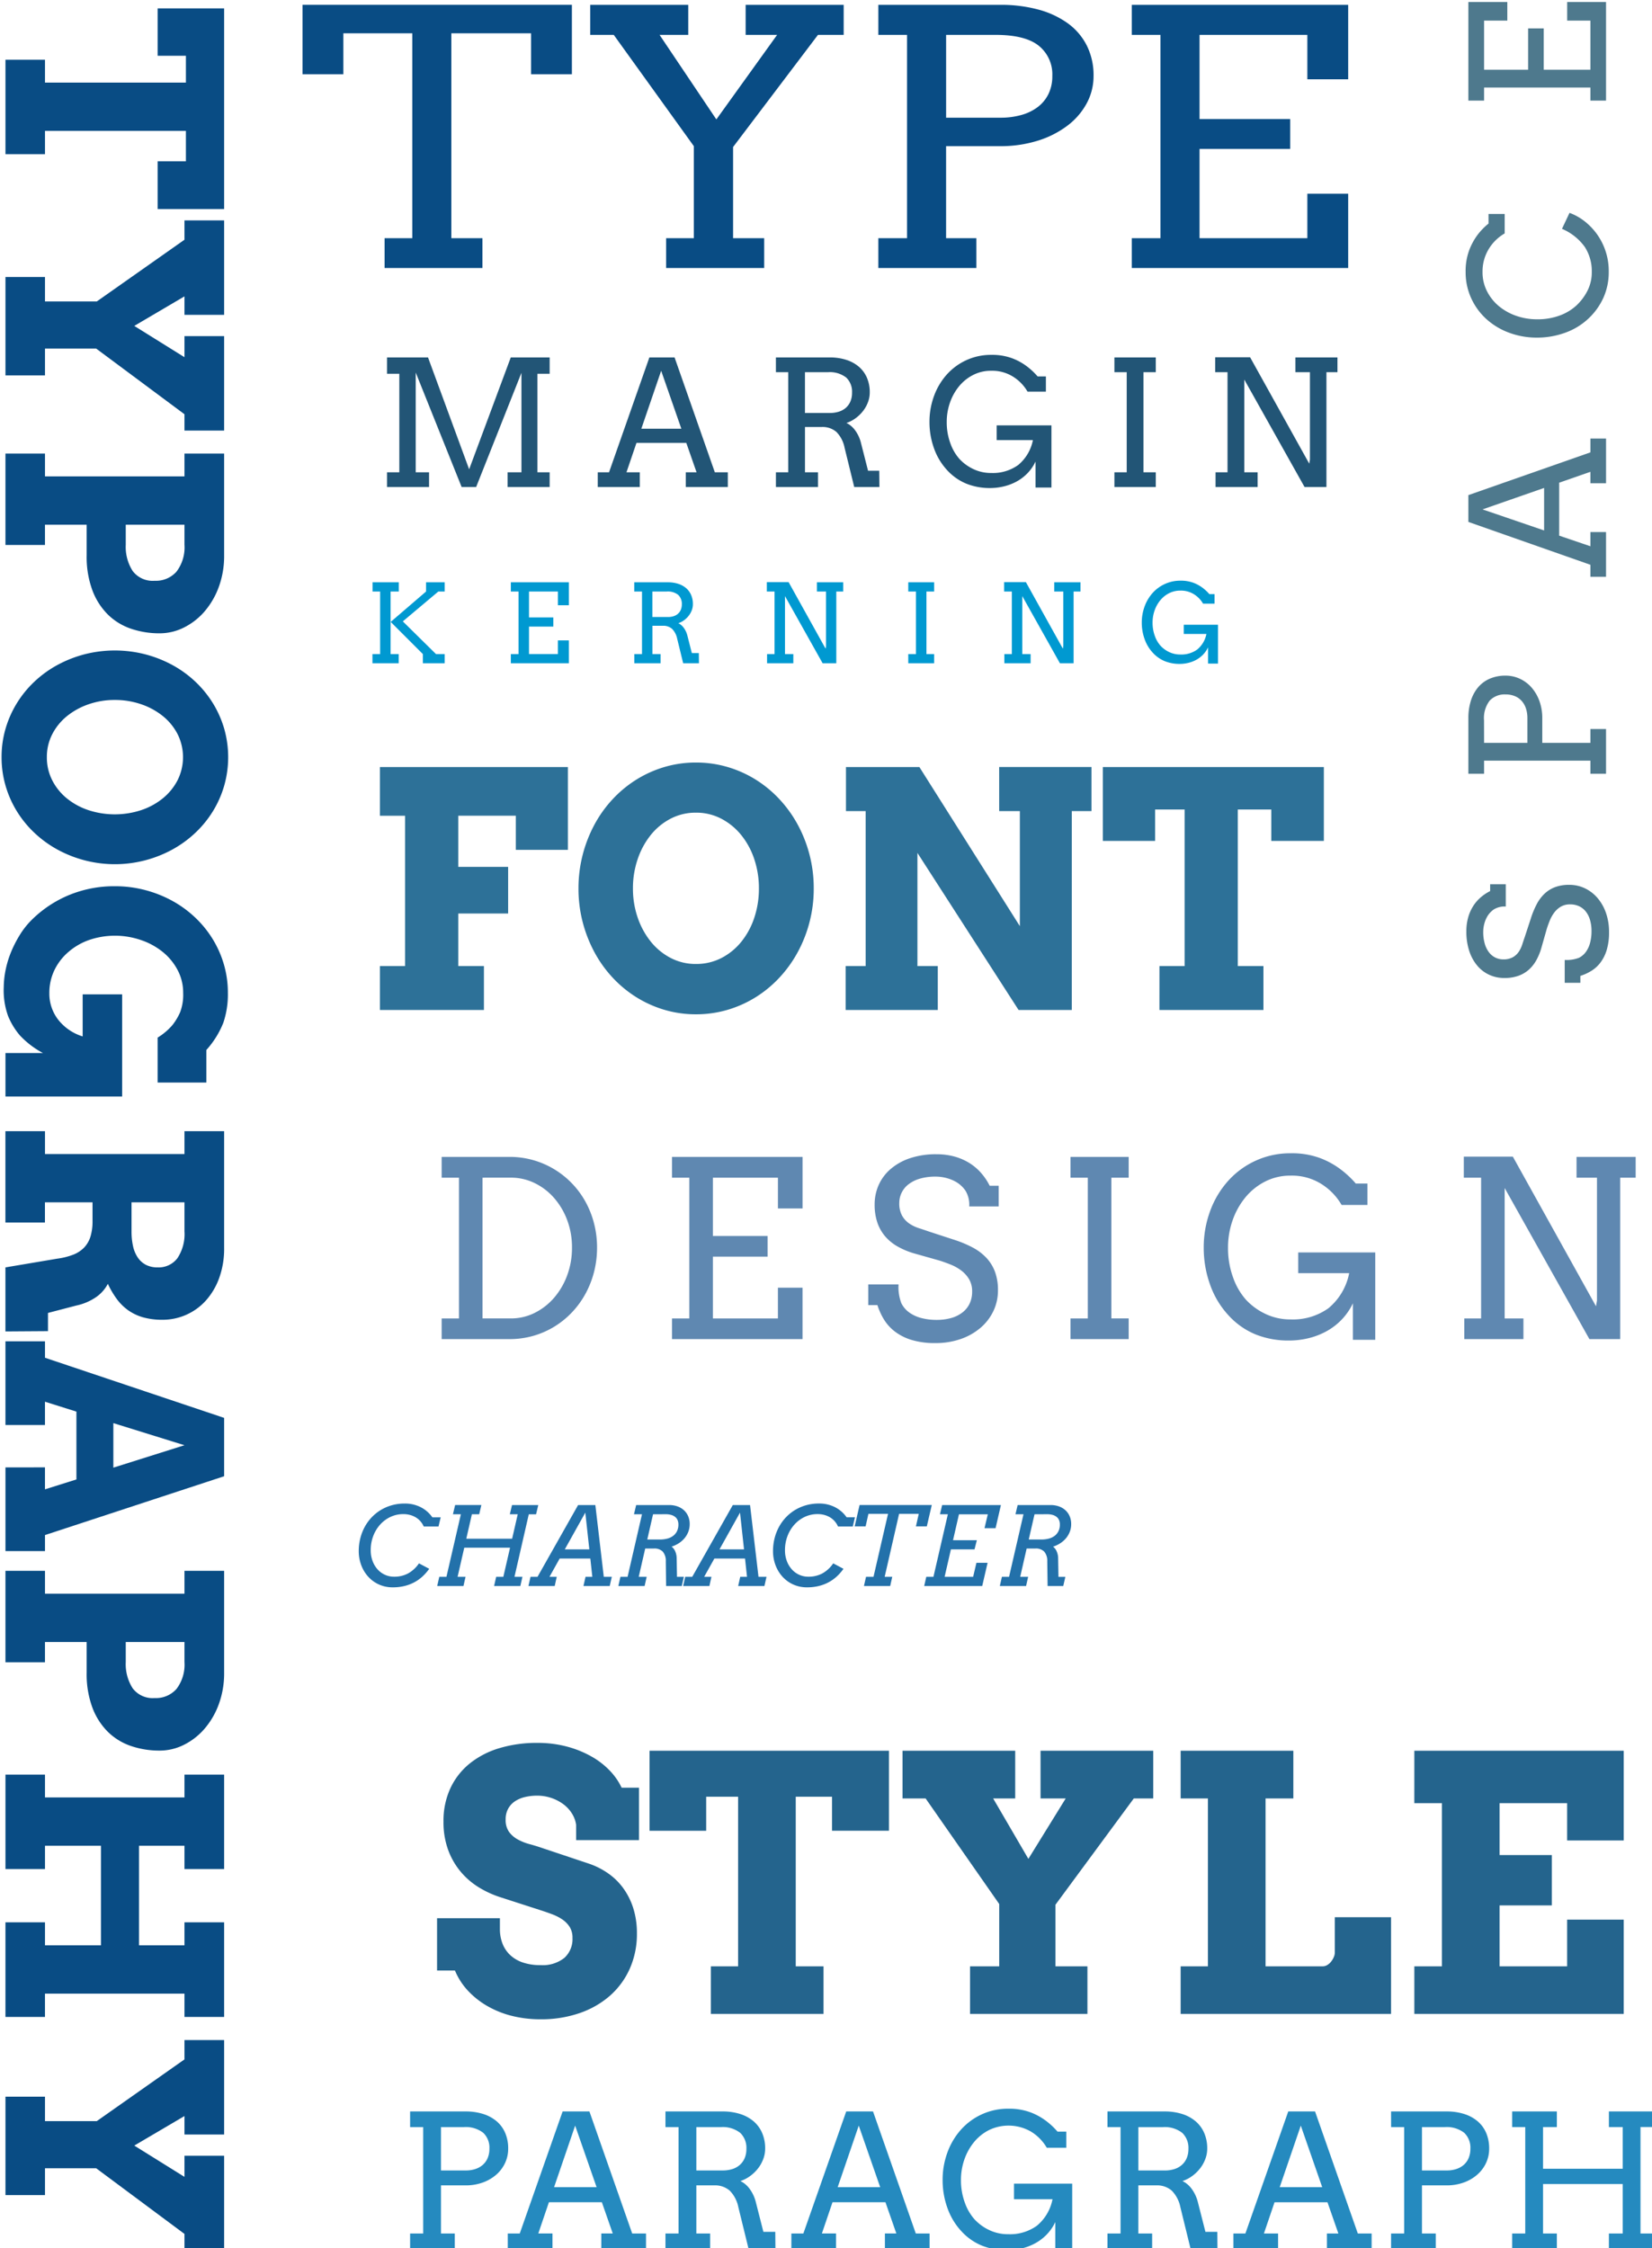 <svg xmlns="http://www.w3.org/2000/svg" xmlns:xlink="http://www.w3.org/1999/xlink" width="302" height="411" viewBox="0 0 302 411">
  <defs>
    <clipPath id="clip-Arvo2">
      <rect width="302" height="411"/>
    </clipPath>
  </defs>
  <g id="Arvo2" clip-path="url(#clip-Arvo2)">
    <g id="Group_70" data-name="Group 70" transform="translate(11427 3705)">
      <path id="Path_202" data-name="Path 202" d="M2.374,7.832H12.551a10.474,10.474,0,0,1,3.113.44,7.138,7.138,0,0,1,2.457,1.295,5.783,5.783,0,0,1,1.61,2.133,7.121,7.121,0,0,1,.573,2.938,6.114,6.114,0,0,1-.564,2.6,6.444,6.444,0,0,1-1.594,2.133,7.69,7.69,0,0,1-2.465,1.444,9.153,9.153,0,0,1-3.2.531H8.019v8.8h2.523V33H2.374V30.145H4.765V10.7H2.374ZM8.019,10.7v7.919h4.532a5.567,5.567,0,0,0,1.735-.257,3.882,3.882,0,0,0,1.361-.755,3.428,3.428,0,0,0,.9-1.245,4.309,4.309,0,0,0,.324-1.727,3.738,3.738,0,0,0-1.129-2.9,5.217,5.217,0,0,0-3.6-1.038Zm29.309,19.44h2.092l-1.992-5.711H27.749l-1.942,5.711H28.4V33H20.228V30.145h2.191L30.255,7.832h4.9l7.819,22.313H45.5V33H37.328Zm-8.633-8.467h7.77L32.546,10.422ZM49.056,7.832H59.531a10.414,10.414,0,0,1,3.1.44,7.138,7.138,0,0,1,2.457,1.295A5.864,5.864,0,0,1,66.7,11.7a7.033,7.033,0,0,1,.581,2.938,5.353,5.353,0,0,1-.34,1.868A6.473,6.473,0,0,1,66,18.216a7.2,7.2,0,0,1-1.436,1.4,6.569,6.569,0,0,1-1.81.946,3.78,3.78,0,0,1,.838.523,4.762,4.762,0,0,1,.8.83,6.759,6.759,0,0,1,.681,1.112,6.846,6.846,0,0,1,.49,1.336l1.395,5.479h2.175L69.16,33h-4.9l-1.876-7.653a6,6,0,0,0-1.569-3.03,4.087,4.087,0,0,0-2.88-.971H54.7v8.8h2.523V33H49.056V30.145h2.391V10.7H49.056ZM54.7,10.7v7.919h4.831a5.739,5.739,0,0,0,1.735-.249,3.781,3.781,0,0,0,1.361-.747,3.444,3.444,0,0,0,.9-1.237,4.249,4.249,0,0,0,.324-1.718,3.786,3.786,0,0,0-1.129-2.922A5.161,5.161,0,0,0,59.133,10.7Zm34.472,19.44h2.092l-1.992-5.711H79.593l-1.942,5.711h2.59V33H72.073V30.145h2.191L82.1,7.832H87l7.819,22.313H97.34V33H89.172Zm-8.633-8.467h7.77L84.391,10.422ZM120.324,33.1V28.053a8.551,8.551,0,0,1-1.577,2.283,8.781,8.781,0,0,1-2.108,1.6,10.1,10.1,0,0,1-2.482.946,11.5,11.5,0,0,1-2.681.315,12.2,12.2,0,0,1-4.532-.822,10.4,10.4,0,0,1-3.76-2.615,12.159,12.159,0,0,1-2.573-4.25,14.974,14.974,0,0,1-.888-5.13,14.468,14.468,0,0,1,.888-5.08,12.811,12.811,0,0,1,2.49-4.167,11.541,11.541,0,0,1,3.818-2.789,11.426,11.426,0,0,1,4.806-1.013,11.149,11.149,0,0,1,4.109.681,11.466,11.466,0,0,1,2.938,1.652,13.3,13.3,0,0,1,1.951,1.851h1.61v2.955h-3.569a8.336,8.336,0,0,0-2.947-2.988,8.227,8.227,0,0,0-7.612-.249,8.535,8.535,0,0,0-2.731,2.191,10.305,10.305,0,0,0-1.768,3.171,11.321,11.321,0,0,0-.631,3.785,11.772,11.772,0,0,0,.7,4.1,9.2,9.2,0,0,0,1.776,3.071,8.765,8.765,0,0,0,2.665,1.951,7.913,7.913,0,0,0,3.511.772,8.4,8.4,0,0,0,5.229-1.552,8.335,8.335,0,0,0,2.855-4.839H112.77V21.03h10.642V33.1Zm9.537-25.268h10.476a10.414,10.414,0,0,1,3.1.44,7.138,7.138,0,0,1,2.457,1.295,5.864,5.864,0,0,1,1.619,2.133,7.033,7.033,0,0,1,.581,2.938,5.353,5.353,0,0,1-.34,1.868,6.473,6.473,0,0,1-.946,1.71,7.2,7.2,0,0,1-1.436,1.4,6.569,6.569,0,0,1-1.81.946,3.78,3.78,0,0,1,.838.523,4.762,4.762,0,0,1,.8.83,6.76,6.76,0,0,1,.681,1.112,6.846,6.846,0,0,1,.49,1.336l1.395,5.479h2.175L149.965,33h-4.9l-1.876-7.653a6,6,0,0,0-1.569-3.03,4.087,4.087,0,0,0-2.88-.971h-3.237v8.8h2.523V33h-8.168V30.145h2.391V10.7h-2.391Zm5.645,2.872v7.919h4.831a5.738,5.738,0,0,0,1.735-.249,3.781,3.781,0,0,0,1.361-.747,3.444,3.444,0,0,0,.9-1.237,4.249,4.249,0,0,0,.324-1.718,3.786,3.786,0,0,0-1.129-2.922,5.161,5.161,0,0,0-3.586-1.046Zm34.472,19.44h2.092l-1.992-5.711H160.4l-1.942,5.711h2.59V33h-8.168V30.145h2.191l7.836-22.312h4.9l7.819,22.313h2.523V33h-8.168Zm-8.633-8.467h7.77L165.2,10.422ZM181.705,7.832h10.177a10.474,10.474,0,0,1,3.113.44,7.138,7.138,0,0,1,2.457,1.295,5.783,5.783,0,0,1,1.61,2.133,7.121,7.121,0,0,1,.573,2.938,6.114,6.114,0,0,1-.564,2.6,6.444,6.444,0,0,1-1.594,2.133,7.69,7.69,0,0,1-2.465,1.444,9.153,9.153,0,0,1-3.2.531H187.35v8.8h2.523V33h-8.168V30.145H184.1V10.7h-2.391ZM187.35,10.7v7.919h4.532a5.567,5.567,0,0,0,1.735-.257,3.882,3.882,0,0,0,1.361-.755,3.428,3.428,0,0,0,.9-1.245,4.309,4.309,0,0,0,.324-1.727,3.738,3.738,0,0,0-1.129-2.9,5.217,5.217,0,0,0-3.6-1.038Zm34.173-2.872h8.168v2.855H227.3V30.145h2.391V33h-8.168V30.145h2.523V21.1h-14.56v9.048h2.523V33h-8.168V30.145h2.391V10.688h-2.391V7.832h8.168v2.855h-2.523v7.62h14.56v-7.62h-2.523Z" transform="translate(-11354.403 -3326.833)" fill="#258abf"/>
      <path id="Path_216" data-name="Path 216" d="M13.613-3.145a8.751,8.751,0,0,1-1.26,1.431A7.273,7.273,0,0,1,10.83-.649a7.681,7.681,0,0,1-1.8.664,8.991,8.991,0,0,1-2.08.229,6.054,6.054,0,0,1-2.476-.5A5.958,5.958,0,0,1,2.51-1.65a6.5,6.5,0,0,1-1.3-2.1A7.215,7.215,0,0,1,.732-6.4,9.4,9.4,0,0,1,1.021-8.74a8.935,8.935,0,0,1,.815-2.085,8.266,8.266,0,0,1,1.279-1.748A7.981,7.981,0,0,1,4.8-13.916a8.219,8.219,0,0,1,2.021-.859,8.511,8.511,0,0,1,2.29-.3,6.34,6.34,0,0,1,2.954.669,5.827,5.827,0,0,1,2.124,1.851h1.523l-.4,1.68h-2.7a3.639,3.639,0,0,0-.571-.918,3.584,3.584,0,0,0-.83-.718,4.053,4.053,0,0,0-1.06-.464,4.6,4.6,0,0,0-1.26-.166,5.456,5.456,0,0,0-2.383.522A5.944,5.944,0,0,0,4.619-11.2a6.6,6.6,0,0,0-1.25,2.095A7.176,7.176,0,0,0,2.92-6.562a5.548,5.548,0,0,0,.352,2.026A4.752,4.752,0,0,0,4.209-3a4.053,4.053,0,0,0,1.357.967A3.984,3.984,0,0,0,7.178-1.7a5.326,5.326,0,0,0,2.593-.61,5.806,5.806,0,0,0,1.968-1.831ZM28.75-14.8h4.8l-.4,1.689H31.816L29.2-1.68h1.455L30.273,0h-4.8l.381-1.68h1.309L28.389-7H20.02L18.8-1.68h1.455L19.873,0h-4.8l.381-1.68h1.309l2.637-11.436H17.949l.4-1.689h4.8l-.4,1.689H21.416L20.391-8.643H28.77l1.025-4.473H28.35ZM42.188-1.68h1.24l-.361-3.34H37.461L35.6-1.68h1.328L36.553,0h-4.8l.381-1.68h1.279L40.83-14.8h3.154L45.527-1.68h1.465L46.611,0h-4.8ZM38.4-6.7h4.482l-.732-6.719ZM51.445-14.8h6.025a4.46,4.46,0,0,1,1.543.254,3.468,3.468,0,0,1,1.187.713,3.144,3.144,0,0,1,.762,1.1,3.584,3.584,0,0,1,.269,1.4,3.883,3.883,0,0,1-.269,1.46,4.167,4.167,0,0,1-.723,1.191,4.673,4.673,0,0,1-1.055.9A5.658,5.658,0,0,1,57.92-7.2a2.107,2.107,0,0,1,.645.82,3.156,3.156,0,0,1,.283,1.3l.059,3.4h1.26L59.785,0H56.924l-.059-4.5a2.592,2.592,0,0,0-.557-1.787,2.134,2.134,0,0,0-1.621-.566H53.1L51.914-1.68h1.455L52.988,0h-4.8l.381-1.68h1.309L52.51-13.115H51.045Zm3.086,1.689L53.477-8.5h2.314a5.219,5.219,0,0,0,1.353-.166,3.045,3.045,0,0,0,1.069-.508,2.381,2.381,0,0,0,.7-.859,2.719,2.719,0,0,0,.254-1.211A2.045,2.045,0,0,0,59.033-12a1.51,1.51,0,0,0-.425-.6,2.006,2.006,0,0,0-.732-.386,3.587,3.587,0,0,0-1.05-.137ZM70.469-1.68h1.24l-.361-3.34H65.742L63.877-1.68h1.328L64.834,0h-4.8l.381-1.68h1.279L69.111-14.8h3.154L73.809-1.68h1.465L74.893,0h-4.8ZM66.68-6.7h4.482l-.732-6.719ZM89.346-3.145a8.751,8.751,0,0,1-1.26,1.431A7.274,7.274,0,0,1,86.563-.649a7.681,7.681,0,0,1-1.8.664,8.991,8.991,0,0,1-2.08.229,6.054,6.054,0,0,1-2.476-.5A5.958,5.958,0,0,1,78.242-1.65a6.5,6.5,0,0,1-1.3-2.1A7.215,7.215,0,0,1,76.465-6.4a9.4,9.4,0,0,1,.288-2.344,8.935,8.935,0,0,1,.815-2.085,8.266,8.266,0,0,1,1.279-1.748,7.981,7.981,0,0,1,1.685-1.343,8.219,8.219,0,0,1,2.021-.859,8.511,8.511,0,0,1,2.29-.3,6.34,6.34,0,0,1,2.954.669,5.827,5.827,0,0,1,2.124,1.851h1.523l-.4,1.68h-2.7a3.639,3.639,0,0,0-.571-.918,3.584,3.584,0,0,0-.83-.718,4.053,4.053,0,0,0-1.06-.464,4.6,4.6,0,0,0-1.26-.166,5.456,5.456,0,0,0-2.383.522A5.944,5.944,0,0,0,80.352-11.2,6.6,6.6,0,0,0,79.1-9.106a7.176,7.176,0,0,0-.449,2.544A5.548,5.548,0,0,0,79-4.536,4.752,4.752,0,0,0,79.941-3a4.053,4.053,0,0,0,1.357.967A3.984,3.984,0,0,0,82.91-1.7,5.326,5.326,0,0,0,85.5-2.31a5.806,5.806,0,0,0,1.968-1.831ZM93.467-1.68h1.367L97.49-13.2H93.906l-.518,2.3h-2l.9-3.906h13.2L104.58-10.9h-1.992l.518-2.3H99.512L96.875-1.68h1.387L97.881,0H93.086ZM107.383-14.8h10.742l-.977,4.229h-2.021l.6-2.539h-5.273l-1.084,4.736h4.355L113.3-6.7h-4.316l-1.152,5.02h5.215l.6-2.559h2.041L114.707,0H104.1l.381-1.68h1.309l2.637-11.436h-1.445Zm13.8,0h6.025a4.46,4.46,0,0,1,1.543.254,3.468,3.468,0,0,1,1.187.713,3.144,3.144,0,0,1,.762,1.1,3.584,3.584,0,0,1,.269,1.4,3.883,3.883,0,0,1-.269,1.46,4.167,4.167,0,0,1-.723,1.191,4.673,4.673,0,0,1-1.055.9,5.658,5.658,0,0,1-1.265.591,2.107,2.107,0,0,1,.645.82,3.156,3.156,0,0,1,.283,1.3l.059,3.4h1.26L129.521,0H126.66L126.6-4.5a2.592,2.592,0,0,0-.557-1.787,2.134,2.134,0,0,0-1.621-.566h-1.592L121.65-1.68h1.455L122.725,0h-4.8l.381-1.68h1.309l2.637-11.436h-1.465Zm3.086,1.689L123.213-8.5h2.314a5.219,5.219,0,0,0,1.353-.166,3.045,3.045,0,0,0,1.069-.508,2.381,2.381,0,0,0,.7-.859,2.719,2.719,0,0,0,.254-1.211A2.045,2.045,0,0,0,128.77-12a1.51,1.51,0,0,0-.425-.6,2.006,2.006,0,0,0-.732-.386,3.587,3.587,0,0,0-1.05-.137Z" transform="translate(-11362.149 -3415.059)" fill="#2371aa"/>
      <path id="Path_206" data-name="Path 206" d="M26.724-34.563a5.307,5.307,0,0,0-.778-2.095,6.2,6.2,0,0,0-1.587-1.7,7.938,7.938,0,0,0-2.19-1.127,7.932,7.932,0,0,0-2.555-.413,9.546,9.546,0,0,0-2.253.254,5.6,5.6,0,0,0-1.825.778A3.883,3.883,0,0,0,14.3-37.515a3.979,3.979,0,0,0-.46,1.968,3.749,3.749,0,0,0,.619,2.269A4.9,4.9,0,0,0,16.044-31.9a9.44,9.44,0,0,0,2.142.857q1.174.317,2.285.7l8.728,2.92a13.952,13.952,0,0,1,3.4,1.746,11.656,11.656,0,0,1,2.745,2.7,12.826,12.826,0,0,1,1.825,3.65,15.033,15.033,0,0,1,.667,4.634,15.515,15.515,0,0,1-1.285,6.379,14.37,14.37,0,0,1-3.6,4.951A16.5,16.5,0,0,1,27.39-.159,21.432,21.432,0,0,1,20.217.984,21.331,21.331,0,0,1,15,.365a17.407,17.407,0,0,1-4.491-1.793A15.265,15.265,0,0,1,6.951-4.237a12.3,12.3,0,0,1-2.38-3.7H1.3v-9.553H12.791v1.968a7.33,7.33,0,0,0,.46,2.634,5.7,5.7,0,0,0,1.381,2.095A6.287,6.287,0,0,0,16.948-9.41a9.84,9.84,0,0,0,3.269.492,6.378,6.378,0,0,0,4.348-1.317A4.635,4.635,0,0,0,26.057-13.9a3.637,3.637,0,0,0-.524-2.015,4.734,4.734,0,0,0-1.349-1.365,8.841,8.841,0,0,0-1.841-.936q-1.016-.381-2-.7l-7.268-2.349a18.289,18.289,0,0,1-3.983-1.777A13.7,13.7,0,0,1,5.7-25.9a13.337,13.337,0,0,1-2.349-4.015,14.74,14.74,0,0,1-.873-5.253,14.114,14.114,0,0,1,1.27-6.11A12.716,12.716,0,0,1,7.3-45.8a15.89,15.89,0,0,1,5.427-2.793,23.665,23.665,0,0,1,6.887-.952,20.738,20.738,0,0,1,5.459.682,18.9,18.9,0,0,1,4.491,1.825,14.412,14.412,0,0,1,3.364,2.618,11.612,11.612,0,0,1,2.111,3.063h3.174v9.585H26.724ZM51.353-8.7h4.983V-39.7H50.5v6.221H40.149V-48.115H83.916v14.631H73.506V-39.7H66.873V-8.7h5.078V0h-20.6ZM86.392-48.115h20.6v8.728h-4.031L109.4-28.342l6.824-11.045h-4.6v-8.728h20.6v8.728h-3.555L114.353-19.963V-8.7h5.84V0H98.738V-8.7h5.332V-20.09l-13.457-19.3H86.392Zm50.845,0h20.6v8.728h-5.078V-8.7H163.23a1.556,1.556,0,0,0,.809-.238,2.581,2.581,0,0,0,.7-.619,3.624,3.624,0,0,0,.492-.825,2.171,2.171,0,0,0,.19-.857v-6.443H175.7V0H137.236V-8.7h4.983V-39.387h-4.983Zm42.72,0h38.276v16.409H207.886V-38.53H195.54v9.49h9.553v9.2H195.54V-8.7h12.346v-8.538h10.347V0H179.956V-8.7H185V-38.53h-5.046Z" transform="translate(-11348.403 -3336.833)" fill="#24648d"/>
      <path id="Path_217" data-name="Path 217" d="M3.311-44.414H37.676v15.146H28.154v-6.24H17.637v9.346h9.111v8.525H17.637v9.609h4.688V0H3.311V-8.027h4.6v-27.48h-4.6ZM61.084.791a20.111,20.111,0,0,1-5.771-.82,20.881,20.881,0,0,1-5.142-2.314,21.416,21.416,0,0,1-4.336-3.589,22.3,22.3,0,0,1-3.325-4.658,24.689,24.689,0,0,1-2.139-5.493,24.238,24.238,0,0,1-.762-6.123,24.409,24.409,0,0,1,.762-6.138,24.623,24.623,0,0,1,2.139-5.508,22.3,22.3,0,0,1,3.325-4.658A21.416,21.416,0,0,1,50.171-42.1a20.881,20.881,0,0,1,5.142-2.314,20.111,20.111,0,0,1,5.771-.82,20.261,20.261,0,0,1,5.786.82A20.819,20.819,0,0,1,72.026-42.1a21.416,21.416,0,0,1,4.336,3.589,22.732,22.732,0,0,1,3.34,4.658,24.2,24.2,0,0,1,2.153,5.508,24.409,24.409,0,0,1,.762,6.138,24.291,24.291,0,0,1-.762,6.108A24.2,24.2,0,0,1,79.7-10.591a22.732,22.732,0,0,1-3.34,4.658,21.416,21.416,0,0,1-4.336,3.589A20.819,20.819,0,0,1,66.87-.029,20.261,20.261,0,0,1,61.084.791Zm0-9.2a10.018,10.018,0,0,0,4.673-1.1A11.325,11.325,0,0,0,69.4-12.5a13.962,13.962,0,0,0,2.358-4.395,16.706,16.706,0,0,0,.835-5.317,16.668,16.668,0,0,0-.85-5.361,13.991,13.991,0,0,0-2.388-4.409,11.536,11.536,0,0,0-3.647-2.988,9.869,9.869,0,0,0-4.629-1.1,9.869,9.869,0,0,0-4.629,1.1,11.376,11.376,0,0,0-3.633,2.988,14.394,14.394,0,0,0-2.388,4.409,16.41,16.41,0,0,0-.864,5.361,16.189,16.189,0,0,0,.864,5.317A14.429,14.429,0,0,0,52.822-12.5a11.376,11.376,0,0,0,3.633,2.988A9.869,9.869,0,0,0,61.084-8.408Zm55.43-36.006h16.875v8.057h-3.6V0h-9.727L101.572-28.711V-8.027h3.721V0H88.447V-8.027h3.662v-28.33h-3.6v-8.057h13.418l18.369,29.092V-36.357h-3.779Zm29.3,36.387h4.6V-36.65H145.02v5.742h-9.551V-44.414h40.4v13.506H166.26V-36.65h-6.123V-8.027h4.688V0H145.811Z" transform="translate(-11360.857 -3520.365)" fill="#2d7198"/>
      <path id="Path_218" data-name="Path 218" d="M13.945,7.338a3.72,3.72,0,0,0-.531-2.191,4.127,4.127,0,0,0-1.17-1.121,5.388,5.388,0,0,0-1.4-.6,5.8,5.8,0,0,0-1.527-.208,7.546,7.546,0,0,0-2.208.291A4.687,4.687,0,0,0,5.537,4.3,3.29,3.29,0,0,0,4.6,5.462a3.211,3.211,0,0,0-.315,1.395,3.5,3.5,0,0,0,.39,1.768A3.259,3.259,0,0,0,5.661,9.7a5.118,5.118,0,0,0,1.32.639q.722.232,1.386.465l3.354,1.1A16.045,16.045,0,0,1,14.385,13a7.292,7.292,0,0,1,1.934,1.453,5.741,5.741,0,0,1,1.187,1.934,7.28,7.28,0,0,1,.407,2.54,6.573,6.573,0,0,1-.639,2.889,7.009,7.009,0,0,1-1.785,2.308,8.462,8.462,0,0,1-2.731,1.536,10.444,10.444,0,0,1-3.478.556,11,11,0,0,1-3.32-.44A7.288,7.288,0,0,1,3.644,24.6a6.162,6.162,0,0,1-1.5-1.685,9.219,9.219,0,0,1-.88-1.942H0V18.112H4.184a6.205,6.205,0,0,0,.39,2.606,3.539,3.539,0,0,0,1.087,1.27,4.986,4.986,0,0,0,1.66.764,8.222,8.222,0,0,0,2.125.257,7.214,7.214,0,0,0,2.034-.266,4.5,4.5,0,0,0,1.544-.772A3.4,3.4,0,0,0,14,20.744a3.791,3.791,0,0,0,.34-1.635,3.283,3.283,0,0,0-.423-1.718,4.18,4.18,0,0,0-1.087-1.2,6.322,6.322,0,0,0-1.453-.813q-.789-.315-1.519-.548L6.226,13.8a10.666,10.666,0,0,1-2.183-.93,6.464,6.464,0,0,1-1.693-1.378,5.8,5.8,0,0,1-1.087-1.9A7.581,7.581,0,0,1,.88,7.072a6.55,6.55,0,0,1,.564-2.706A6.289,6.289,0,0,1,3.1,2.158,7.984,7.984,0,0,1,5.786.672,11.239,11.239,0,0,1,9.413.133,9.262,9.262,0,0,1,11.9.448a7.848,7.848,0,0,1,2.059.888,7.213,7.213,0,0,1,1.627,1.378,8.31,8.31,0,0,1,1.187,1.768h1.245V7.338ZM38.227.5H48.4a10.474,10.474,0,0,1,3.113.44,7.138,7.138,0,0,1,2.457,1.295,5.783,5.783,0,0,1,1.61,2.133A7.121,7.121,0,0,1,56.157,7.3a6.114,6.114,0,0,1-.564,2.6A6.444,6.444,0,0,1,54,12.036a7.69,7.69,0,0,1-2.465,1.444,9.153,9.153,0,0,1-3.2.531H43.872v8.8H46.4v2.855H38.227V22.811h2.391V3.37H38.227ZM43.872,3.37v7.919H48.4a5.567,5.567,0,0,0,1.735-.257,3.882,3.882,0,0,0,1.361-.755,3.428,3.428,0,0,0,.9-1.245A4.309,4.309,0,0,0,52.72,7.3a3.738,3.738,0,0,0-1.129-2.9,5.217,5.217,0,0,0-3.6-1.038ZM91.33,22.811h2.092L91.429,17.1H81.75l-1.942,5.711H82.4v2.855H74.23V22.811h2.191L84.257.5h4.9l7.819,22.313H99.5v2.855H91.33ZM82.7,14.344h7.77L86.548,3.088Zm54.3-7.205a8.2,8.2,0,0,0-2.947-2.972,7.92,7.92,0,0,0-4.092-1.079,7.628,7.628,0,0,0-3.52.813A8.585,8.585,0,0,0,123.7,6.084a10.179,10.179,0,0,0-1.768,3.171,11.393,11.393,0,0,0-.631,3.793,11.606,11.606,0,0,0,.7,4.175,9.218,9.218,0,0,0,1.818,3.021,9.786,9.786,0,0,0,2.665,2.009,7.39,7.39,0,0,0,3.47.805,8.153,8.153,0,0,0,4.565-1.27,9.86,9.86,0,0,0,3.32-4.175l2.922,1.378a10.263,10.263,0,0,1-2.142,3.461,11.374,11.374,0,0,1-3.727,2.689,11.585,11.585,0,0,1-4.906,1.021,11.4,11.4,0,0,1-4.731-.971,12,12,0,0,1-3.843-2.764,12.159,12.159,0,0,1-2.573-4.25,14.974,14.974,0,0,1-.888-5.13,14.468,14.468,0,0,1,.888-5.08,12.714,12.714,0,0,1,2.49-4.159,11.7,11.7,0,0,1,3.818-2.789A11.347,11.347,0,0,1,129.955,0a10.927,10.927,0,0,1,3.984.656,11.444,11.444,0,0,1,2.847,1.561A11.748,11.748,0,0,1,138.8,4.184h1.76V7.139ZM161.276.5h18.029V7.62h-3.4V3.37h-8.981v8.052h7.554v2.855h-7.554v8.533H175.9v-4.25h3.4v7.105H161.276V22.811h2.391V3.37h-2.391Z" transform="translate(-11159.069 -3525.328) rotate(-90)" fill="#4e798d"/>
      <path id="Path_223" data-name="Path 223" d="M2.234-2.687h2.25V-20.7H2.234v-2.984h7.5L17.25-3.234l7.609-20.453h7.109V-20.7H29.734V-2.687h2.234V0H24.281V-2.687h2.531V-20.875L18.531,0H15.875L7.484-20.922V-2.687H9.922V0H2.234Zm54.619,0h1.969L56.947-8.062H47.838L46.009-2.687h2.438V0H40.759V-2.687h2.063l7.375-21h4.609l7.359,21h2.375V0H56.853Zm-8.125-7.969h7.313L52.353-21.25Zm24.6-13.031h9.859a9.8,9.8,0,0,1,2.914.414,6.718,6.718,0,0,1,2.313,1.219,5.519,5.519,0,0,1,1.523,2.008,6.619,6.619,0,0,1,.547,2.766,5.038,5.038,0,0,1-.32,1.758,6.092,6.092,0,0,1-.891,1.609,6.774,6.774,0,0,1-1.352,1.32,6.183,6.183,0,0,1-1.7.891,3.558,3.558,0,0,1,.789.492,4.482,4.482,0,0,1,.75.781A6.362,6.362,0,0,1,88.4-9.383a6.443,6.443,0,0,1,.461,1.258l1.313,5.156h2.047L92.253,0H87.644L85.878-7.2A5.651,5.651,0,0,0,84.4-10.055a3.847,3.847,0,0,0-2.711-.914H78.644v8.281h2.375V0H73.331V-2.687h2.25v-18.3h-2.25Zm5.313,2.7v7.453h4.547a5.4,5.4,0,0,0,1.633-.234,3.559,3.559,0,0,0,1.281-.7,3.242,3.242,0,0,0,.844-1.164,4,4,0,0,0,.3-1.617A3.563,3.563,0,0,0,86.191-20a4.857,4.857,0,0,0-3.375-.984ZM120.794.094v-4.75a8.048,8.048,0,0,1-1.484,2.148A8.264,8.264,0,0,1,117.325-1a9.5,9.5,0,0,1-2.336.891,10.819,10.819,0,0,1-2.523.3A11.484,11.484,0,0,1,108.2-.586a9.791,9.791,0,0,1-3.539-2.461,11.444,11.444,0,0,1-2.422-4,14.093,14.093,0,0,1-.836-4.828,13.617,13.617,0,0,1,.836-4.781,12.057,12.057,0,0,1,2.344-3.922,10.862,10.862,0,0,1,3.594-2.625,10.753,10.753,0,0,1,4.523-.953,10.493,10.493,0,0,1,3.867.641,10.791,10.791,0,0,1,2.766,1.555,12.52,12.52,0,0,1,1.836,1.742h1.516v2.781h-3.359a7.845,7.845,0,0,0-2.773-2.812,7.185,7.185,0,0,0-3.867-1,7.145,7.145,0,0,0-3.3.766,8.033,8.033,0,0,0-2.57,2.063,9.7,9.7,0,0,0-1.664,2.984,10.655,10.655,0,0,0-.594,3.563,11.079,11.079,0,0,0,.656,3.859,8.661,8.661,0,0,0,1.672,2.891A8.249,8.249,0,0,0,109.4-3.289a7.448,7.448,0,0,0,3.3.727,7.906,7.906,0,0,0,4.922-1.461,7.845,7.845,0,0,0,2.688-4.555h-6.625v-2.687H123.7V.094Zm14.416-23.781h7.563v2.7h-2.25v18.3h2.25V0h-7.562V-2.687h2.25v-18.3h-2.25Zm33.087,0h7.688v2.7h-2.016V0h-4L158.953-19.641V-2.687h2.438V0H153.7V-2.687h2.188v-18.3h-2.25v-2.734h6.375L170.828-4.266l.125-.75V-20.984H168.3Z" transform="translate(-11358.486 -3615.97)" fill="#225576"/>
      <path id="Path_219" data-name="Path 219" d="M3.142-33.311H15.535a15.684,15.684,0,0,1,4.351.593,15.839,15.839,0,0,1,3.845,1.67,15.886,15.886,0,0,1,3.23,2.582,15.918,15.918,0,0,1,2.472,3.351A16.9,16.9,0,0,1,31-21.149a17.5,17.5,0,0,1,.549,4.406A17.8,17.8,0,0,1,31-12.283a17.283,17.283,0,0,1-1.571,4A16.192,16.192,0,0,1,26.96-4.889a15.8,15.8,0,0,1-3.23,2.615A15.589,15.589,0,0,1,19.885-.593,15.684,15.684,0,0,1,15.535,0H3.142V-3.779H6.306v-25.73H3.142Zm7.471,3.8v25.73H15.8a9.615,9.615,0,0,0,4.34-1.011,11.357,11.357,0,0,0,3.549-2.758,13.247,13.247,0,0,0,2.4-4.109,14.47,14.47,0,0,0,.879-5.087,14.073,14.073,0,0,0-.879-5.01,13.052,13.052,0,0,0-2.4-4.054,11.219,11.219,0,0,0-3.549-2.714,9.79,9.79,0,0,0-4.34-.989Zm34.642-3.8H69.117v9.426h-4.5v-5.625H52.726v10.657h10v3.779h-10V-3.779H64.613V-9.4h4.5V0H45.255V-3.779h3.164v-25.73H45.255Zm54.33,9.053a4.923,4.923,0,0,0-.7-2.9,5.463,5.463,0,0,0-1.549-1.483,7.132,7.132,0,0,0-1.857-.791,7.679,7.679,0,0,0-2.021-.275,9.987,9.987,0,0,0-2.922.385,6.2,6.2,0,0,0-2.076,1.044,4.355,4.355,0,0,0-1.241,1.538A4.251,4.251,0,0,0,86.8-24.9a4.636,4.636,0,0,0,.516,2.34,4.314,4.314,0,0,0,1.307,1.428,6.773,6.773,0,0,0,1.747.846q.956.308,1.835.615l4.438,1.45a21.236,21.236,0,0,1,3.527,1.45,9.651,9.651,0,0,1,2.56,1.923,7.6,7.6,0,0,1,1.571,2.56,9.635,9.635,0,0,1,.538,3.362A8.7,8.7,0,0,1,103.99-5.1a9.276,9.276,0,0,1-2.362,3.054A11.2,11.2,0,0,1,98.013-.011a13.823,13.823,0,0,1-4.6.736A14.552,14.552,0,0,1,89.016.143a9.646,9.646,0,0,1-3.065-1.56,8.156,8.156,0,0,1-1.989-2.23A12.2,12.2,0,0,1,82.8-6.218h-1.67V-10h5.537a8.213,8.213,0,0,0,.516,3.45A4.683,4.683,0,0,0,88.62-4.867a6.6,6.6,0,0,0,2.2,1.011,10.882,10.882,0,0,0,2.813.341,9.548,9.548,0,0,0,2.692-.352,5.949,5.949,0,0,0,2.043-1.022,4.5,4.5,0,0,0,1.3-1.626,5.017,5.017,0,0,0,.45-2.164,4.345,4.345,0,0,0-.56-2.274,5.532,5.532,0,0,0-1.439-1.593,8.368,8.368,0,0,0-1.923-1.077q-1.044-.417-2.01-.725L89.367-15.71a14.117,14.117,0,0,1-2.889-1.23,8.555,8.555,0,0,1-2.241-1.824A7.677,7.677,0,0,1,82.8-21.281a10.034,10.034,0,0,1-.505-3.329,8.669,8.669,0,0,1,.747-3.582,8.323,8.323,0,0,1,2.2-2.922,10.567,10.567,0,0,1,3.549-1.967,14.875,14.875,0,0,1,4.8-.714,12.259,12.259,0,0,1,3.285.417A10.387,10.387,0,0,1,99.6-32.2a9.547,9.547,0,0,1,2.153,1.824,11,11,0,0,1,1.571,2.34h1.648v3.779ZM118.1-33.311h10.635v3.8h-3.164v25.73h3.164V0H118.1V-3.779h3.164v-25.73H118.1ZM169.726.132v-6.68a11.318,11.318,0,0,1-2.087,3.021,11.622,11.622,0,0,1-2.791,2.12,13.363,13.363,0,0,1-3.285,1.252,15.214,15.214,0,0,1-3.549.417,16.15,16.15,0,0,1-6-1.088,13.768,13.768,0,0,1-4.977-3.461,16.093,16.093,0,0,1-3.406-5.625,19.818,19.818,0,0,1-1.176-6.79,19.149,19.149,0,0,1,1.176-6.724,16.955,16.955,0,0,1,3.3-5.515,15.275,15.275,0,0,1,5.054-3.691,15.122,15.122,0,0,1,6.361-1.34,14.756,14.756,0,0,1,5.438.9,15.175,15.175,0,0,1,3.889,2.186,17.606,17.606,0,0,1,2.582,2.45h2.131v3.911H167.66a11.033,11.033,0,0,0-3.9-3.955,10.1,10.1,0,0,0-5.438-1.406,10.048,10.048,0,0,0-4.636,1.077,11.3,11.3,0,0,0-3.615,2.9,13.64,13.64,0,0,0-2.34,4.2,14.983,14.983,0,0,0-.835,5.01,15.58,15.58,0,0,0,.923,5.427,12.18,12.18,0,0,0,2.351,4.065A11.6,11.6,0,0,0,153.7-4.625,10.473,10.473,0,0,0,158.344-3.6a11.118,11.118,0,0,0,6.921-2.054,11.032,11.032,0,0,0,3.779-6.405h-9.316v-3.779h14.084V.132Zm40.882-33.442h10.811v3.8h-2.834V0h-5.625L197.468-27.62v23.84H200.9V0H190.085V-3.779h3.076v-25.73H190v-3.845h8.965L214.167-6l.176-1.055V-29.509h-3.735Z" transform="translate(-11349.403 -3460.195)" fill="#5f88b1"/>
      <path id="Path_224" data-name="Path 224" d="M25.576-13.115V-14.8h3.4v1.689H27.813L21.328-7.656,27.393-1.68h1.582V0H24.99V-1.68L19.111-7.559ZM15.791-14.8h4.8v1.689h-1.5V-1.68h1.484V0h-4.8V-1.68h1.406V-13.115H15.791Zm25.283,0H51.68v4.189h-2v-2.5H44.395v4.736h4.443V-6.7H44.395v5.02h5.283v-2.5h2V0H41.074V-1.68H42.48V-13.115H41.074Zm22.559,0h6.162a6.126,6.126,0,0,1,1.821.259,4.2,4.2,0,0,1,1.445.762,3.449,3.449,0,0,1,.952,1.255,4.137,4.137,0,0,1,.342,1.729,3.149,3.149,0,0,1-.2,1.1A3.808,3.808,0,0,1,73.6-8.7a4.234,4.234,0,0,1-.845.825,3.864,3.864,0,0,1-1.064.557,2.224,2.224,0,0,1,.493.308,2.8,2.8,0,0,1,.469.488,3.976,3.976,0,0,1,.4.654,4.027,4.027,0,0,1,.288.786l.82,3.223h1.279L75.459,0H72.578l-1.1-4.5a3.532,3.532,0,0,0-.923-1.782,2.4,2.4,0,0,0-1.694-.571h-1.9V-1.68h1.484V0h-4.8V-1.68h1.406V-13.115H63.633Zm3.32,1.689v4.658h2.842A3.376,3.376,0,0,0,70.815-8.6a2.224,2.224,0,0,0,.8-.439,2.026,2.026,0,0,0,.527-.728,2.5,2.5,0,0,0,.19-1.011A2.227,2.227,0,0,0,71.67-12.5a3.036,3.036,0,0,0-2.109-.615ZM97.031-14.8h4.8v1.689h-1.26V0h-2.5L91.191-12.275v10.6h1.523V0h-4.8V-1.68h1.367V-13.115H87.871v-1.709h3.984L98.613-2.666l.078-.469v-9.98h-1.66Zm16.7,0h4.727v1.689h-1.406V-1.68h1.406V0H113.73V-1.68h1.406V-13.115H113.73Zm26.68,0h4.8v1.689h-1.26V0h-2.5L134.57-12.275v10.6h1.523V0h-4.8V-1.68h1.367V-13.115H131.25v-1.709h3.984l6.758,12.158.078-.469v-9.98h-1.66ZM168.535.059V-2.91a5.03,5.03,0,0,1-.928,1.343,5.165,5.165,0,0,1-1.24.942,5.939,5.939,0,0,1-1.46.557,6.762,6.762,0,0,1-1.577.186,7.178,7.178,0,0,1-2.666-.483A6.119,6.119,0,0,1,158.452-1.9a7.152,7.152,0,0,1-1.514-2.5,8.808,8.808,0,0,1-.522-3.018,8.51,8.51,0,0,1,.522-2.988,7.536,7.536,0,0,1,1.465-2.451,6.789,6.789,0,0,1,2.246-1.641,6.721,6.721,0,0,1,2.827-.6,6.558,6.558,0,0,1,2.417.4,6.745,6.745,0,0,1,1.729.972,7.824,7.824,0,0,1,1.147,1.089h.947V-10.9h-2.1a4.9,4.9,0,0,0-1.733-1.758,4.491,4.491,0,0,0-2.417-.625,4.466,4.466,0,0,0-2.061.479,5.021,5.021,0,0,0-1.606,1.289,6.062,6.062,0,0,0-1.04,1.865,6.659,6.659,0,0,0-.371,2.227,6.925,6.925,0,0,0,.41,2.412A5.413,5.413,0,0,0,159.844-3.2a5.156,5.156,0,0,0,1.567,1.147,4.655,4.655,0,0,0,2.065.454,4.942,4.942,0,0,0,3.076-.913,4.9,4.9,0,0,0,1.68-2.847h-4.141v-1.68h6.26v7.1Z" transform="translate(-11374.688 -3583.748)" fill="#0099d1"/>
      <path id="Path_203" data-name="Path 203" d="M9.392,33.486h4.177V7.726h-4.9v5.168H0V.738H36.69V12.894H27.963V7.726H22.4V33.486h4.257v7.225H9.392ZM38.765.738H56.032V7.989H52.653l5.4,9.176,5.72-9.176H59.917V.738H77.184V7.989H74.2l-12,16.137v9.36h4.9v7.225H49.115V33.486h4.47V24.021L42.3,7.989H38.765Zm42.623,0h18.624a16.4,16.4,0,0,1,5.72.962,14.426,14.426,0,0,1,4.5,2.6,12.087,12.087,0,0,1,2.953,3.771,9.869,9.869,0,0,1,1.064,4.456,16,16,0,0,1-.838,5.234,11.137,11.137,0,0,1-2.594,4.232,12.37,12.37,0,0,1-4.443,2.834,17.572,17.572,0,0,1-6.359,1.042H94.4v7.62h3.7v7.225H81.388V33.486h4.177V7.989H81.388ZM94.4,7.989V18.721h3.645a8.171,8.171,0,0,0,4.816-1.266,4.576,4.576,0,0,0,1.783-4.008,5.02,5.02,0,0,0-1.676-4.008,7.328,7.328,0,0,0-4.922-1.45Zm42.49,33.434a18.417,18.417,0,0,1-5.241-.738,19.048,19.048,0,0,1-4.669-2.083,19.411,19.411,0,0,1-3.938-3.23,20.078,20.078,0,0,1-3.02-4.192,22.1,22.1,0,0,1-1.942-4.944,22.348,22.348,0,0,1,0-11.035,22.041,22.041,0,0,1,1.942-4.957,20.078,20.078,0,0,1,3.02-4.192,19.411,19.411,0,0,1,3.938-3.23A19.048,19.048,0,0,1,131.646.738a19.022,19.022,0,0,1,10.5,0,18.991,18.991,0,0,1,4.683,2.083,19.412,19.412,0,0,1,3.938,3.23,20.463,20.463,0,0,1,3.033,4.192,21.933,21.933,0,0,1,0,20.936,20.463,20.463,0,0,1-3.033,4.192,19.412,19.412,0,0,1-3.938,3.23,18.991,18.991,0,0,1-4.683,2.083A18.555,18.555,0,0,1,136.888,41.423Zm0-8.279a9.165,9.165,0,0,0,4.244-.989,10.266,10.266,0,0,0,3.312-2.689,12.531,12.531,0,0,0,2.142-3.955,15.477,15.477,0,0,0-.013-9.611,12.557,12.557,0,0,0-2.168-3.968,10.457,10.457,0,0,0-3.312-2.689,9.43,9.43,0,0,0-8.407,0,10.312,10.312,0,0,0-3.3,2.689,12.919,12.919,0,0,0-2.168,3.968,14.648,14.648,0,0,0-.785,4.825,14.451,14.451,0,0,0,.785,4.786,12.951,12.951,0,0,0,2.168,3.955,10.312,10.312,0,0,0,3.3,2.689A9.028,9.028,0,0,0,136.888,33.144Zm54.09,7.567V33.855a16.172,16.172,0,0,1-3.219,4.219,13.085,13.085,0,0,1-3.552,2.162,13.9,13.9,0,0,1-5.308.791,16.886,16.886,0,0,1-3.3-.382,18.181,18.181,0,0,1-3.193-1,21.814,21.814,0,0,1-3.02-1.556,14.838,14.838,0,0,1-2.674-2.1,21.215,21.215,0,0,1-4.59-6.842,21.638,21.638,0,0,1-1.636-8.477,21.419,21.419,0,0,1,.692-5.458,21.833,21.833,0,0,1,1.942-4.931,20.226,20.226,0,0,1,3.02-4.179,19.411,19.411,0,0,1,3.938-3.23A19.047,19.047,0,0,1,174.748.791,18.417,18.417,0,0,1,179.99.053a16.157,16.157,0,0,1,5.454.831,16.561,16.561,0,0,1,4.975,3.1h5.96v8.912h-8.221a11.35,11.35,0,0,0-2.3-2.716,10.834,10.834,0,0,0-2.341-1.4,9.019,9.019,0,0,0-3.525-.554,8.821,8.821,0,0,0-4.151,1,10.62,10.62,0,0,0-3.312,2.7,12.882,12.882,0,0,0-2.2,4.008,14.629,14.629,0,0,0-.08,9.294,11.634,11.634,0,0,0,2.182,3.889,10.138,10.138,0,0,0,3.406,2.65,9.549,9.549,0,0,0,4.151.923,7.786,7.786,0,0,0,4.922-1.635,9.08,9.08,0,0,0,3.033-4.456h-7.689V19.38h18.677V40.711ZM205.265.738H226.6a15.682,15.682,0,0,1,5.561.923,12.542,12.542,0,0,1,4.124,2.465,10.63,10.63,0,0,1,3.459,7.844,12.954,12.954,0,0,1-.439,3.56,8.94,8.94,0,0,1-1.277,2.716,9.271,9.271,0,0,1-2.062,2.1,16.292,16.292,0,0,1-2.794,1.648,6.785,6.785,0,0,1,2.395,2.1,10.02,10.02,0,0,1,1.57,3.652l1.357,5.194h3.326l.053,7.778H230.169l-1.6-9.492a12.613,12.613,0,0,0-.732-2.914,5.543,5.543,0,0,0-1.317-2,5.083,5.083,0,0,0-2.009-1.147,9.478,9.478,0,0,0-2.807-.369h-3.432v8.7h3.7v7.225H205.265V33.486h4.177V7.989h-4.177Zm13.01,7.251v9.677h5.295a12.271,12.271,0,0,0,2.727-.277,5.992,5.992,0,0,0,2.075-.87,4.054,4.054,0,0,0,1.33-1.49,4.579,4.579,0,0,0,.466-2.136,4.3,4.3,0,0,0-1.676-3.612,7.96,7.96,0,0,0-4.922-1.292Zm48.45,25.5h4.017l-1.809-5.748h-12.4l-1.809,5.748h4.257v7.225h-15.3V33.486h3.006L257.679.738h10.669L279.1,33.486h2.927v7.225h-15.3Zm-8.088-12.5h8.141l-4.1-13ZM285.642.738h18.624a16.4,16.4,0,0,1,5.72.962,14.426,14.426,0,0,1,4.5,2.6,12.087,12.087,0,0,1,2.953,3.771,9.869,9.869,0,0,1,1.064,4.456,16,16,0,0,1-.838,5.234,11.137,11.137,0,0,1-2.594,4.232,12.37,12.37,0,0,1-4.443,2.834,17.572,17.572,0,0,1-6.359,1.042h-5.614v7.62h3.7v7.225H285.642V33.486h4.177V7.989h-4.177Zm13.01,7.251V18.721H302.3a8.171,8.171,0,0,0,4.816-1.266,4.576,4.576,0,0,0,1.783-4.008,5.02,5.02,0,0,0-1.676-4.008,7.328,7.328,0,0,0-4.922-1.45ZM349.9.738h17.294V7.989h-4.257v25.5h4.257v7.225H349.9V33.486h4.2V23.256H335.9v10.23h4.257v7.225H322.89V33.486h4.177V7.989H322.89V.738h17.267V7.989H335.9v8.306h18.2V7.989h-4.2Zm21.524,0h17.267V7.989h-3.379l5.4,9.176,5.72-9.176h-3.858V.738h17.267V7.989h-2.98l-12,16.137v9.36h4.9v7.225H381.77V33.486h4.47V24.021L374.958,7.989H371.42Z" transform="translate(-11385.289 -3703.473) rotate(90)" fill="#094c84"/>
      <path id="Path_226" data-name="Path 226" d="M16.308,56.541h5.063V19.09H8.768v7.49H1.3v-12.7H50.548v12.7H43.081V19.09H28.511V56.541h5.682V62H16.308ZM53.9,13.885H71.82v5.491H66.575L76.956,34.832l11.11-15.457H82.311V13.885h17.921v5.491h-4.7l-15.517,20.5V56.541H85.7V62H67.777V56.541H72.84V39.72L58.2,19.375H53.9Zm52.671,0H128.9a26.149,26.149,0,0,1,6.83.841,16.546,16.546,0,0,1,5.391,2.476,11.354,11.354,0,0,1,3.533,4.078,12.113,12.113,0,0,1,1.257,5.618,10.439,10.439,0,0,1-1.238,4.967,12.618,12.618,0,0,1-3.5,4.078,17.572,17.572,0,0,1-5.409,2.761,22.777,22.777,0,0,1-7.012,1.016h-9.8V56.541h5.537V62H106.57V56.541h5.245V19.375H106.57Zm12.385,5.491V34.515H128.9a13.887,13.887,0,0,0,3.806-.492,8.937,8.937,0,0,0,2.987-1.444,6.671,6.671,0,0,0,1.967-2.38,7.32,7.32,0,0,0,.71-3.3,6.7,6.7,0,0,0-2.477-5.538q-2.477-1.984-7.9-1.984ZM152.9,13.885H192.46V27.5h-7.467V19.375H165.287V34.769h16.573v5.459H165.287V56.541h19.706V48.416h7.467V62H152.9V56.541h5.245V19.375H152.9Z" transform="translate(-11373 -3718)" fill="#094c84"/>
    </g>
  </g>
</svg>
